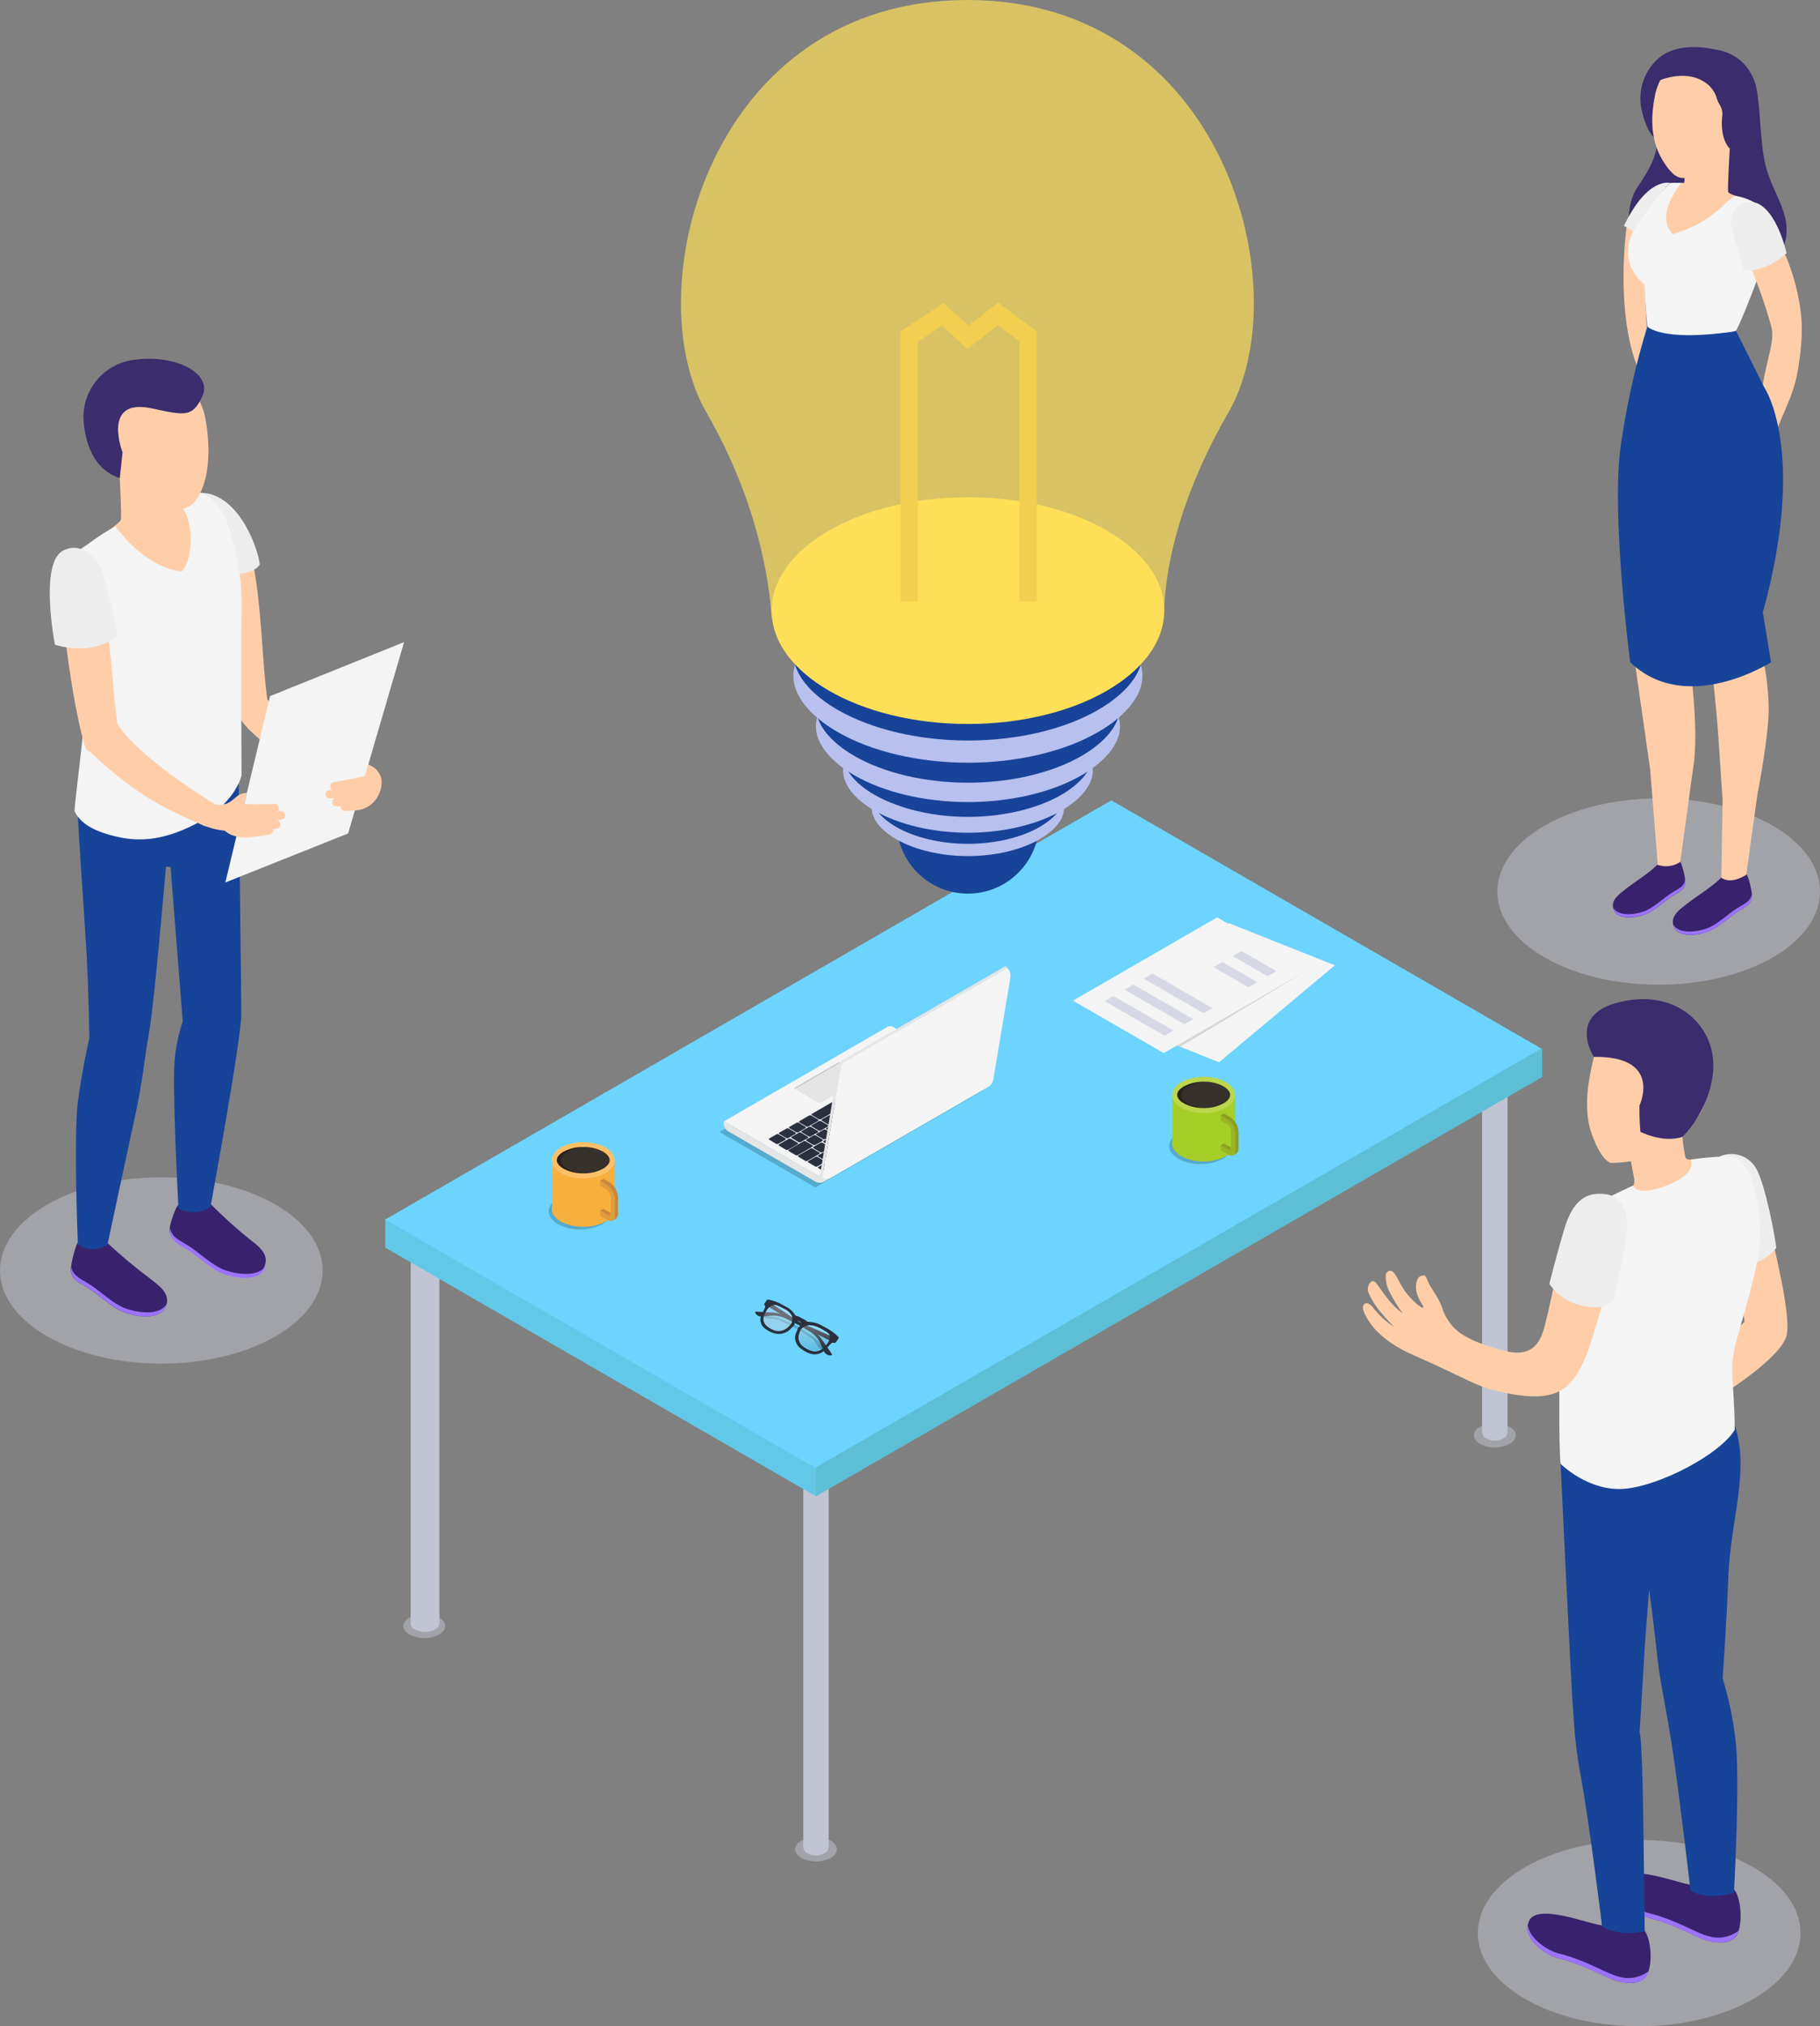 <svg xmlns="http://www.w3.org/2000/svg" width="425" height="473" viewBox="0 0 425 473" fill="none"><rect x="0" y="0" width="425" height="473" fill="#808080" stroke="none"/><path opacity="0.4" d="M387.325 229.869C408.133 229.869 425 220.131 425 208.12C425 196.109 408.133 186.371 387.325 186.371C366.518 186.371 349.651 196.109 349.651 208.12C349.651 220.131 366.518 229.869 387.325 229.869Z" fill="#D6D8E5"></path><path d="M393.278 13.244C394.745 10.879 405.978 9.328 409.669 18.835C411.07 22.448 410.861 31.663 412.035 37.462C413.208 43.261 415.962 46.534 416.956 51.235C417.95 55.937 416.331 63.836 405.041 65.274C393.751 66.712 384.997 62.691 382.329 59.087C379.66 55.483 379.594 47.801 382.376 43.677C385.158 39.552 387.269 36.203 387.202 30.84L393.278 13.244Z" fill="#3A2C6D"></path><path d="M379.821 53.08C379.821 53.08 377.162 71.849 382.187 85.244C387.212 98.639 385.83 81.801 385.83 81.801L384.619 77.818C384.619 77.818 383.606 62.436 384.023 58.652C384.439 54.868 384.344 51.652 384.619 51.349C384.893 51.046 383.616 50.45 383.086 50.403C382.556 50.355 379.821 53.08 379.821 53.08Z" fill="#FFCEA9"></path><path d="M400.698 11.626C400.698 11.626 392.237 9.195 387.108 13.764C385.416 15.321 384.184 17.312 383.546 19.521C382.909 21.73 382.89 24.071 383.493 26.289C384.174 28.957 385.546 32.599 387.666 32.798C389.786 32.996 400.698 11.626 400.698 11.626Z" fill="#3A2C6D"></path><path d="M403.925 34.68C403.925 34.68 403.376 44.14 403.546 44.793C403.716 45.446 407.246 46.155 408.231 46.978C409.215 47.801 403.111 57.384 399.997 58.775C396.884 60.166 387.259 56.571 386.597 51.784C385.972 47.376 389.351 43.951 390.647 42.759C391.531 42.671 392.42 42.649 393.306 42.693L393.59 38.124C397.802 36.78 403.925 34.68 403.925 34.68Z" fill="#FFCEA9"></path><path d="M405.221 45.711C407.871 46.117 410.899 47.536 411.306 48.984C411.798 50.677 412.839 58.642 410.549 64.706C408.259 70.77 406.716 74.63 405.391 77.241C405.391 77.241 393.941 82.16 384.704 76.427C384.704 76.427 384.061 69.928 384.023 66.447C375.505 59.011 382.783 49.845 390.013 42.721C390.879 42.646 391.75 42.646 392.616 42.721C392.616 42.721 386.171 50.289 390.647 54.669C400.243 51.737 402.145 47.432 405.221 45.711Z" fill="#F4F4F4"></path><path d="M386.322 23.007C387.269 16.952 391.641 12.383 397.887 12.752C399.469 12.84 401.018 13.239 402.446 13.927C403.873 14.615 405.151 15.577 406.206 16.759C407.261 17.941 408.072 19.319 408.593 20.815C409.114 22.311 409.335 23.895 409.243 25.476C409.133 27.314 408.598 29.102 407.68 30.699C406.762 32.296 405.486 33.659 403.953 34.68C403.738 35.596 403.421 36.485 403.007 37.329C400.783 39.902 394.915 41.539 392.975 41.558C391.3 41.558 389.852 40.016 388.243 37.414C384.969 32.003 385.802 25.996 386.322 23.007Z" fill="#FFCEA9"></path><path d="M399.827 12.856C404.209 13.717 407.805 14.947 408.997 19.251C409.811 22.212 410.89 27.85 409.858 30.234L409.234 31.946L403.925 34.68C403.925 34.68 401.455 32.618 402.221 26.573C402.191 25.755 401.932 24.962 401.474 24.284C401.145 23.713 400.899 23.098 400.745 22.458C400.115 20.827 398.886 19.497 397.31 18.74C393.354 16.527 387.572 18.438 386.767 19.242C387.879 16.84 389.785 14.894 392.163 13.731C394.541 12.568 397.248 12.259 399.827 12.856Z" fill="#3A2C6D"></path><path d="M411.666 89.728C412.612 83.598 414.505 79.615 413.634 76.248C411.728 69.422 409.233 62.776 406.177 56.382C404.284 52.598 404.824 49.911 406.83 48.407C409.092 46.714 411.249 47.461 413.284 51.68C415.839 56.996 418.726 62.455 420.126 70.373C420.817 74.214 421.177 77.941 419.937 85.831C419.066 91.346 417.316 94.439 415.205 99.614C414.628 101.023 410.776 94.931 411.666 89.728Z" fill="#FFCEA9"></path><path d="M407.786 204.128C405.571 205.935 402.108 204.686 401.956 204.856C399.694 207.117 396.335 209.085 393.827 211.053C392.445 212.14 390.297 213.597 390.685 215.679C391.385 219.415 397.366 218.271 399.619 217.126C401.871 215.981 403.716 214.089 405.855 212.765C407.369 211.819 408.874 211.327 409.111 209.407C409.253 208.243 408.174 204.09 407.786 204.128Z" fill="#38226D"></path><path d="M409.082 208.631C408.789 210.523 407.313 210.977 405.798 211.913C403.631 213.266 401.72 215.205 399.467 216.35C397.376 217.4 392.18 218.45 390.713 215.783C391.508 219.387 397.385 218.252 399.619 217.126C401.852 216 403.716 214.089 405.855 212.765C407.369 211.819 408.874 211.327 409.111 209.406C409.128 209.148 409.118 208.888 409.082 208.631Z" fill="#9C73FF"></path><path d="M392.228 201.025C390.202 202.68 387.136 201.753 386.985 201.905C384.922 203.976 381.856 205.755 379.565 207.581C378.297 208.583 376.319 209.908 376.679 211.828C377.322 215.243 382.792 214.193 384.865 213.143C386.937 212.093 388.65 210.362 390.543 209.151C391.934 208.29 393.306 207.836 393.524 206.077C393.685 204.989 392.587 200.987 392.228 201.025Z" fill="#38226D"></path><path d="M393.534 205.339C393.259 207.023 391.906 207.486 390.524 208.347C388.537 209.586 386.739 211.365 384.723 212.405C382.83 213.351 378.099 214.297 376.707 211.894C377.436 215.186 382.821 214.155 384.865 213.115C386.909 212.074 388.65 210.334 390.543 209.123C391.934 208.262 393.306 207.808 393.524 206.048C393.555 205.813 393.558 205.575 393.534 205.339Z" fill="#9C73FF"></path><path d="M380.275 97.939C381.221 90.305 384.061 79.199 384.061 79.199C386.735 80.45 389.628 81.167 392.578 81.309C397.508 81.564 405.401 80.06 405.401 80.06C406.773 82.465 408.277 84.793 409.906 87.032C412.111 90.088 416.388 96.795 415.357 108.497C414.675 116.15 410.388 148.635 410.388 148.635C412.059 154.122 412.947 159.816 413.029 165.55C412.981 170.28 411.742 178.302 410.341 185.728L407.786 204.166C407.786 204.166 404.379 206.625 401.956 204.894L402.259 186.844C401.966 182.427 401.521 175.909 401.246 171.708C400.783 164.935 399.571 154.17 399.221 151.483C398.871 148.796 398.01 144.104 397.593 138.835C397.177 133.566 395.199 106.832 395.199 106.832L394.925 111.846C394.925 111.846 394.669 119.972 393.496 130.009C392.322 140.046 391.915 144.492 391.915 144.492C391.915 144.492 393.95 148.219 394.205 150.972C394.414 153.138 396.893 170.289 395.407 179.012L392.37 201.195C391.611 201.717 390.739 202.051 389.826 202.171C388.913 202.291 387.985 202.194 387.117 201.886L385.329 179.532C384.127 171.018 381.543 152.987 381.193 150.641C380.682 147.557 380.247 146.034 379.679 136.337C379.111 126.641 379.3 105.583 380.275 97.939Z" fill="#FFCEA9"></path><path d="M405.391 77.241L412.016 90.485C412.016 90.485 422.057 105.186 411.656 142.959L413.559 154.586C413.559 154.586 393.855 167.224 380.673 154.586C380.673 154.586 376.102 119.678 378.534 103.577C379.884 94.319 381.937 85.176 384.676 76.229C384.676 76.229 387.903 79.795 404.549 77.439" fill="#174399"></path><path d="M417.202 59.087C417.202 59.087 412.631 63.637 407.208 63.07L404.606 54.215C404.606 54.215 402.912 49.58 406.868 47.593C410.824 45.607 414.931 50.015 417.202 59.087Z" fill="#EDEDED"></path><path d="M390.013 42.721C390.013 42.721 384.78 41.132 379.225 52.711L381.297 53.969C381.297 53.969 386.767 45.701 390.013 42.721Z" fill="#EDEDED"></path><path opacity="0.4" d="M37.675 318.32C58.482 318.32 75.349 308.582 75.349 296.571C75.349 284.56 58.482 274.823 37.675 274.823C16.867 274.823 0 284.56 0 296.571C0 308.582 16.867 318.32 37.675 318.32Z" fill="#D6D8E5"></path><path d="M18.35 289.892C21.047 292.087 25.022 290.082 25.22 290.28C28.389 293.218 31.712 295.985 35.176 298.567C36.851 299.891 39.473 301.651 38.962 304.196C38.11 308.737 30.842 307.337 28.097 305.946C25.353 304.555 23.11 302.257 20.526 300.648C18.634 299.494 16.845 298.898 16.561 296.562C16.41 295.152 17.867 289.836 18.35 289.892Z" fill="#38226D"></path><path d="M16.628 295.615C16.978 297.858 18.776 298.453 20.621 299.617C23.252 301.254 25.58 303.619 28.325 305.009C30.861 306.286 37.182 307.563 38.962 304.319C38.015 308.699 30.851 307.327 28.135 305.946C25.419 304.565 23.148 302.256 20.564 300.648C18.672 299.494 16.883 298.898 16.599 296.561C16.573 296.246 16.583 295.929 16.628 295.615Z" fill="#9C73FF"></path><path d="M41.753 281.198C44.441 283.393 49.163 280.99 49.324 281.198C52.133 284.037 55.1 286.715 58.211 289.221C59.895 290.545 62.516 292.305 61.996 294.849C61.144 299.39 53.876 297.99 51.132 296.599C48.387 295.209 46.144 292.91 43.561 291.302C41.668 290.148 39.889 289.552 39.605 287.215C39.492 285.805 41.271 281.142 41.753 281.198Z" fill="#38226D"></path><path d="M39.747 286.638C40.107 288.88 41.905 289.476 43.741 290.64C46.381 292.276 48.709 294.641 51.444 296.032C53.98 297.309 60.311 298.586 62.091 295.341C61.144 299.721 53.971 298.35 51.255 296.968C48.539 295.587 46.277 293.279 43.684 291.671C41.839 290.517 40.012 289.921 39.728 287.584C39.698 287.269 39.705 286.952 39.747 286.638Z" fill="#9C73FF"></path><path d="M18.189 190.392C18.322 194.469 19.59 212.15 20.157 221.544C20.725 230.938 20.858 242.356 20.858 242.356C20.858 242.356 19.239 249.186 18.189 257.208C17.139 265.23 18.189 290.554 18.189 290.554C19.22 291.215 20.419 291.567 21.643 291.567C22.868 291.567 24.067 291.215 25.097 290.554C25.097 290.554 29.413 270.291 31.41 261.162C33.406 252.033 33.757 246.764 34.798 241.107C36.047 234.258 38.753 202.321 38.753 202.321L39.832 202.387L42.671 238.458C41.784 241.116 41.175 243.858 40.854 246.641C40.069 252.516 41.678 282.078 41.678 282.078C42.83 282.719 44.136 283.029 45.453 282.976C46.771 282.922 48.048 282.507 49.144 281.776C49.144 281.776 56.356 242.621 56.356 236.661C56.356 232.725 55.684 180.762 55.684 180.762L18.189 190.392Z" fill="#174399"></path><path d="M27.965 111.628C27.965 111.628 28.429 120.511 28.23 121.296C28.031 122.081 24.142 124.692 23.015 125.629C21.889 126.565 29.167 133.736 32.697 135.354C36.227 136.971 47.45 132.705 47.649 127.199C47.848 121.693 45.756 117.067 44.006 116.793C42.255 116.519 27.965 111.628 27.965 111.628Z" fill="#FFCEA9"></path><path d="M52.315 128.107C52.835 124.191 50.252 120.464 52.76 117.342C61.532 125.941 60.416 148.702 62.412 163.261C68.923 170.072 82.021 176.779 85.712 178.397C86.384 178.699 86.961 179.021 86.828 179.75C86.298 182.588 85.475 183.666 83.781 186.372C75.112 182.635 68.867 180.487 58.04 170.204C57.013 169.096 56.094 167.892 55.296 166.61C52.201 157.414 51.425 134.871 52.315 128.107Z" fill="#FFCEA9"></path><path d="M26.971 122.829C26.971 122.829 33.425 132.44 42.425 133.386C45.264 130.548 45.52 120.634 41.592 117.455C41.592 117.455 45.208 114.542 47.678 115.109C50.33 116.717 52.305 119.236 53.233 122.195C55.522 128.806 56.596 135.777 56.403 142.77C56.252 152.23 56.403 181.008 56.403 181.008C56.403 181.008 55.144 187.1 47.006 191.631C38.867 196.163 32.81 196.607 27.293 195.321C22.732 194.261 18.965 192.653 17.404 189.351C17.811 182.729 20.763 165.493 19.656 157.187C18.549 148.882 16.817 142.666 16.344 135.95C15.87 129.233 17.233 129.328 20.602 126.972C22.624 125.442 24.752 124.057 26.971 122.829Z" fill="#F4F4F4"></path><path d="M48.084 98.384C47.025 91.488 42.056 86.256 34.94 86.654C31.304 86.856 27.898 88.494 25.471 91.206C23.043 93.919 21.792 97.484 21.993 101.118C22.11 103.212 22.709 105.25 23.745 107.073C24.781 108.897 26.226 110.456 27.965 111.628C28.214 112.674 28.586 113.687 29.072 114.646C31.58 117.588 39.198 119.376 41.375 119.092C44.214 118.695 45.709 117.522 47.053 114.457C49.409 109.017 48.671 101.78 48.084 98.384Z" fill="#FFCEA9"></path><path d="M27.965 111.628L28.618 105.611C28.618 105.611 23.659 92.859 35.328 95.309C42.993 96.918 44.924 97.618 47.261 92.472C49.599 87.325 41.356 82.699 31.58 83.957C28.213 84.312 25.101 85.918 22.862 88.456C20.622 90.995 19.417 94.281 19.485 97.665C19.741 101.477 20.754 109.14 27.965 111.628Z" fill="#3A2C6D"></path><path d="M14.356 131.939C17.725 130.993 15.161 131.778 17.725 130.993C26.498 139.601 25.41 154.34 27.397 168.908C32.242 176.912 50.223 187.762 50.223 187.762C50.45 189.314 49.901 189.768 47.961 192.899C39.302 189.162 32.044 185.936 21.217 175.663C20.791 175.256 20.167 175.152 19.987 174.594C16.892 165.295 13.457 138.712 14.356 131.939Z" fill="#FFCEA9"></path><path d="M94.361 149.884L81.292 194.554L52.617 206.01L63.075 162.494L94.361 149.884Z" fill="#F4F4F4"></path><path d="M45.7 188.065C46.126 186.542 47.233 186.92 48.472 187.298C49.817 187.843 51.294 187.971 52.712 187.667C53.895 187.298 54.747 186.286 55.75 185.615C56.324 185.273 56.975 185.084 57.643 185.066C57.586 185.454 56.99 187.724 56.99 187.724C56.99 187.724 63.273 187.79 63.917 187.658C64.13 187.629 64.347 187.666 64.539 187.763C64.731 187.86 64.888 188.013 64.991 188.202C65.094 188.391 65.136 188.606 65.114 188.82C65.091 189.034 65.004 189.236 64.863 189.399L65.289 189.332C66.576 189.049 67.125 191.016 65.829 191.31C65.488 191.385 65.138 191.423 64.778 191.47C65.621 191.792 65.829 193.183 64.778 193.362L64.457 193.419C64.309 193.475 64.15 193.498 63.993 193.485H63.794C63.824 193.635 63.823 193.79 63.791 193.94C63.759 194.089 63.697 194.231 63.608 194.356C63.52 194.481 63.406 194.586 63.276 194.666C63.145 194.745 62.999 194.798 62.848 194.819C59.782 195.226 55.277 196.446 52.495 193.92C50.569 193.731 48.689 193.222 46.93 192.416C45.236 191.612 45.189 189.891 45.7 188.065Z" fill="#FFCEA9"></path><path d="M77.072 184.413H77.497C77.328 184.28 77.202 184.099 77.139 183.893C77.075 183.687 77.075 183.466 77.14 183.261C77.205 183.055 77.331 182.874 77.501 182.742C77.671 182.61 77.878 182.533 78.094 182.521C78.756 182.521 85.22 181.168 85.22 181.168L85.996 178.51C85.996 178.359 87.122 179.04 87.16 179.068C87.707 179.427 88.166 179.903 88.504 180.464C88.841 181.024 89.048 181.653 89.109 182.304C89.141 183.219 88.989 184.131 88.664 184.987C88.339 185.843 87.847 186.625 87.216 187.289C86.055 188.461 84.485 189.139 82.835 189.181C82.049 189.228 81.292 189.266 80.62 189.323C80.472 189.323 80.324 189.294 80.187 189.236C80.05 189.179 79.925 189.095 79.821 188.99C79.716 188.884 79.633 188.759 79.577 188.621C79.521 188.484 79.493 188.336 79.494 188.188H79.295C79.143 188.224 78.984 188.224 78.832 188.188H78.5C77.403 188.188 77.317 186.826 78.065 186.296C77.715 186.296 77.355 186.362 77.005 186.362C75.633 186.447 75.709 184.404 77.072 184.413Z" fill="#FFCEA9"></path><path d="M55.977 133.935C55.977 133.935 59.289 133.764 60.662 131.835C60.406 128.533 56.176 115.999 47.678 115.062C49.994 116.684 51.831 118.9 52.996 121.476C54.539 125.25 55.977 133.935 55.977 133.935Z" fill="#EDEDED"></path><path d="M12.823 150.499C12.823 150.499 21.284 153.413 27.246 148.513C27.899 147.387 23.791 132.998 23.791 132.998C23.791 132.998 20.243 125.638 14.688 128.561C9.132 131.484 12.823 150.499 12.823 150.499Z" fill="#EDEDED"></path><path opacity="0.4" d="M99.084 382.383C101.781 382.383 103.967 381.121 103.967 379.564C103.967 378.007 101.781 376.745 99.084 376.745C96.387 376.745 94.201 378.007 94.201 379.564C94.201 381.121 96.387 382.383 99.084 382.383Z" fill="#D6D8E5"></path><path opacity="0.4" d="M190.54 434.517C193.237 434.517 195.423 433.255 195.423 431.698C195.423 430.141 193.237 428.879 190.54 428.879C187.843 428.879 185.657 430.141 185.657 431.698C185.657 433.255 187.843 434.517 190.54 434.517Z" fill="#D6D8E5"></path><path opacity="0.4" d="M349.064 337.873C351.761 337.873 353.947 336.611 353.947 335.054C353.947 333.497 351.761 332.235 349.064 332.235C346.367 332.235 344.181 333.497 344.181 335.054C344.181 336.611 346.367 337.873 349.064 337.873Z" fill="#D6D8E5"></path><path d="M95.904 284.093V378.996C95.926 379.289 96.025 379.572 96.191 379.814C96.357 380.057 96.585 380.251 96.85 380.377C97.594 380.755 98.415 380.952 99.249 380.952C100.083 380.952 100.905 380.755 101.648 380.377C101.913 380.25 102.14 380.056 102.307 379.813C102.473 379.571 102.572 379.289 102.595 378.996V284.093H95.904Z" fill="#C1C4D3"></path><path d="M187.578 321.025V431.168C187.594 431.453 187.681 431.73 187.831 431.973C187.982 432.216 188.191 432.417 188.439 432.559C189.075 432.935 189.801 433.133 190.54 433.133C191.279 433.133 192.004 432.935 192.641 432.559C192.89 432.418 193.1 432.216 193.252 431.974C193.404 431.731 193.493 431.454 193.511 431.168V321.025H187.578Z" fill="#C1C4D3"></path><path d="M346.093 244.522V334.335C346.11 334.62 346.198 334.896 346.351 335.138C346.503 335.379 346.714 335.578 346.963 335.716C347.598 336.093 348.322 336.291 349.06 336.291C349.797 336.291 350.521 336.093 351.156 335.716C351.406 335.578 351.616 335.379 351.769 335.138C351.921 334.896 352.009 334.62 352.026 334.335V244.522H346.093Z" fill="#C1C4D3"></path><path d="M190.54 349.292L89.98 291.255V284.472L190.54 342.518V349.292Z" fill="#62C8E8"></path><path d="M360.089 244.863L190.521 342.726L89.951 284.689L259.52 186.826L360.089 244.863Z" fill="#6CD4FF"></path><path d="M360.108 251.428L190.54 349.292V342.518L360.108 244.655V251.428Z" fill="#5CBFD6"></path><path d="M311.711 225.337L284.674 247.975L259.974 238.146L287.011 215.508L311.711 225.337Z" fill="#F4F4F4"></path><path d="M305.437 226.387L271.756 245.828L250.548 233.586L284.229 214.146L305.437 226.387Z" fill="#F4F4F4"></path><path d="M274.009 240.577L271.945 241.769L257.958 233.7L260.021 232.508L274.009 240.577Z" fill="#D6D8E5"></path><path d="M278.646 237.9L276.583 239.092L262.605 231.023L264.668 229.831L278.646 237.9Z" fill="#D6D8E5"></path><path d="M283.113 235.327L281.049 236.509L267.072 228.45L269.135 227.258L283.113 235.327Z" fill="#D6D8E5"></path><path d="M293.598 229.273L291.535 230.465L283.396 225.772L285.46 224.58L293.598 229.273Z" fill="#D6D8E5"></path><path d="M298.065 226.699L296.002 227.882L287.863 223.19L289.926 221.998L298.065 226.699Z" fill="#D6D8E5"></path><path d="M275.57 244.352C276.128 244.115 305.437 226.378 305.437 226.378L274.822 244.068L275.57 244.352Z" fill="#D6D6D6"></path><path opacity="0.2" d="M280.359 271.738C284.414 271.738 287.702 269.841 287.702 267.5C287.702 265.16 284.414 263.262 280.359 263.262C276.303 263.262 273.015 265.16 273.015 267.5C273.015 269.841 276.303 271.738 280.359 271.738Z" fill="black"></path><path d="M288.422 266.895V255.59L273.763 255.959V266.365C273.488 267.614 274.179 268.929 275.854 269.894C277.466 270.715 279.25 271.142 281.059 271.142C282.868 271.142 284.652 270.715 286.264 269.894C286.858 269.632 287.372 269.215 287.751 268.688C288.131 268.161 288.362 267.542 288.422 266.895Z" fill="#A6CE28"></path><path d="M281.078 259.828C285.134 259.828 288.422 257.931 288.422 255.59C288.422 253.25 285.134 251.352 281.078 251.352C277.022 251.352 273.734 253.25 273.734 255.59C273.734 257.931 277.022 259.828 281.078 259.828Z" fill="#BCD64D"></path><path d="M287.258 255.59C287.258 256.281 286.69 257.009 285.687 257.577C284.412 258.257 282.995 258.627 281.551 258.655H281.068C279.465 258.689 277.879 258.315 276.46 257.567C275.466 257 274.889 256.271 274.889 255.581C274.889 254.89 275.466 254.171 276.46 253.594C277.879 252.847 279.465 252.473 281.068 252.506H281.542C282.986 252.535 284.403 252.905 285.677 253.585C286.69 254.181 287.258 254.9 287.258 255.59Z" fill="#28221C"></path><path opacity="0.07" d="M287.258 255.59C287.258 256.281 286.69 257.009 285.687 257.577C284.42 258.281 282.995 258.651 281.546 258.651C280.097 258.651 278.672 258.281 277.406 257.577C276.412 257.009 275.835 256.281 275.835 255.59C275.835 254.9 276.412 254.181 277.406 253.604C278.672 252.9 280.097 252.53 281.546 252.53C282.995 252.53 284.42 252.9 285.687 253.604C286.69 254.181 287.258 254.9 287.258 255.59Z" fill="white"></path><path d="M287.352 260.822L285.791 259.923L285.034 260.368L285.791 260.803V261.087L287.248 261.928V262.203C287.599 262.704 287.915 263.229 288.194 263.773L288.251 263.726V267.368C288.251 268.314 287.693 268.002 287.447 267.86L285.81 266.914L285.053 267.358L285.81 267.794V268.077L287.447 269.023C287.617 269.123 287.798 269.202 287.986 269.26L287.882 269.723L288.734 269.241C288.915 269.087 289.055 268.891 289.141 268.669C289.226 268.448 289.256 268.209 289.226 267.973V264.189C289.19 263.523 289.002 262.873 288.678 262.29C288.353 261.706 287.9 261.204 287.352 260.822Z" fill="#8DA01F"></path><path d="M286.671 269.468L285.034 268.522V267.358L286.671 268.304C286.907 268.437 287.475 268.759 287.475 267.803V264.019C287.447 263.697 287.348 263.386 287.184 263.108C287.02 262.83 286.796 262.592 286.529 262.411L285.043 261.55V260.386L286.605 261.285C287.15 261.661 287.603 262.154 287.931 262.729C288.258 263.304 288.452 263.945 288.497 264.606V268.39C288.478 269.411 288.005 270.234 286.671 269.468Z" fill="#99B524"></path><path opacity="0.2" d="M135.481 286.988C139.536 286.988 142.824 285.091 142.824 282.75C142.824 280.409 139.536 278.512 135.481 278.512C131.425 278.512 128.137 280.409 128.137 282.75C128.137 285.091 131.425 286.988 135.481 286.988Z" fill="black"></path><path d="M143.544 282.145V270.84L128.885 271.209V281.615C128.61 282.873 129.31 284.188 130.976 285.143C132.588 285.964 134.372 286.392 136.181 286.392C137.99 286.392 139.774 285.964 141.386 285.143C141.981 284.882 142.495 284.466 142.875 283.939C143.254 283.411 143.485 282.792 143.544 282.145Z" fill="#F7B03E"></path><path d="M136.2 275.078C140.256 275.078 143.544 273.18 143.544 270.84C143.544 268.499 140.256 266.602 136.2 266.602C132.144 266.602 128.856 268.499 128.856 270.84C128.856 273.18 132.144 275.078 136.2 275.078Z" fill="#FCC068"></path><path d="M142.38 270.84C142.38 271.53 141.802 272.249 140.809 272.826C139.532 273.501 138.117 273.87 136.673 273.905H136.2C134.596 273.939 133.01 273.564 131.591 272.817C130.588 272.24 130.02 271.521 130.02 270.83C130.02 270.14 130.588 269.411 131.591 268.834C133.011 268.09 134.597 267.719 136.2 267.756H136.673C138.116 267.783 139.533 268.149 140.809 268.825C141.802 269.421 142.38 270.149 142.38 270.84Z" fill="#28221C"></path><path opacity="0.07" d="M142.38 270.84C142.38 271.53 141.802 272.249 140.809 272.826C139.542 273.531 138.117 273.9 136.668 273.9C135.219 273.9 133.794 273.531 132.528 272.826C131.582 272.249 130.957 271.53 130.957 270.84C130.957 270.149 131.534 269.421 132.528 268.844C133.794 268.14 135.219 267.77 136.668 267.77C138.117 267.77 139.542 268.14 140.809 268.844C141.802 269.421 142.38 270.149 142.38 270.84Z" fill="white"></path><path d="M142.465 276.071L140.913 275.172L140.146 275.608L140.913 276.052V276.336L142.37 277.178L142.323 277.452C142.676 277.952 142.993 278.477 143.269 279.023L143.316 278.975V282.617C143.316 283.563 142.758 283.251 142.522 283.109L140.884 282.163L140.118 282.599L140.884 283.043V283.327L142.522 284.273C142.688 284.372 142.866 284.452 143.052 284.509L142.957 284.973L143.809 284.491C143.993 284.337 144.136 284.14 144.224 283.917C144.312 283.693 144.341 283.451 144.31 283.213V279.429C144.276 278.767 144.092 278.121 143.772 277.539C143.453 276.957 143.006 276.456 142.465 276.071Z" fill="#C9883A"></path><path d="M141.793 284.746L140.146 283.8V282.627L141.793 283.573C142.029 283.715 142.588 284.036 142.588 283.081V279.297C142.556 278.975 142.455 278.664 142.292 278.385C142.128 278.105 141.907 277.865 141.641 277.679L140.146 276.828V275.655L141.708 276.601C142.253 276.976 142.707 277.469 143.035 278.044C143.362 278.619 143.556 279.261 143.6 279.921V283.705C143.6 284.661 143.127 285.484 141.793 284.746Z" fill="#E09C3B"></path><path opacity="0.2" d="M229.227 254.748L207.461 242.176C207.271 242.065 207.056 242.006 206.836 242.006C206.616 242.006 206.401 242.065 206.211 242.176L167.997 264.237L190.379 277.178L229.227 254.748Z" fill="black"></path><path d="M230.258 252.279L208.492 239.707C208.303 239.596 208.087 239.537 207.868 239.537C207.648 239.537 207.432 239.596 207.243 239.707L169.029 261.768L191.439 274.7L230.258 252.279Z" fill="#F4F4F4"></path><path d="M190.407 270.074L188.742 271.02C188.609 271.105 188.628 271.237 188.742 271.332L190.332 272.278C190.414 272.319 190.504 272.341 190.596 272.341C190.689 272.341 190.779 272.319 190.861 272.278L192.518 271.332C192.65 271.256 192.641 271.124 192.518 271.029L190.937 270.083C190.855 270.042 190.765 270.02 190.673 270.018C190.582 270.017 190.491 270.036 190.407 270.074Z" fill="#2B303F"></path><path d="M192.754 268.721L191.098 269.667C190.956 269.742 190.975 269.884 191.098 269.97L192.679 270.916C192.761 270.955 192.852 270.975 192.943 270.975C193.035 270.975 193.126 270.955 193.208 270.916L194.865 269.97C195.007 269.894 194.988 269.752 194.865 269.667L193.284 268.721C193.203 268.677 193.112 268.654 193.019 268.654C192.927 268.654 192.836 268.677 192.754 268.721Z" fill="#2B303F"></path><path d="M195.13 267.349L193.473 268.295C193.341 268.371 193.35 268.513 193.473 268.598L195.054 269.544C195.137 269.583 195.227 269.604 195.319 269.604C195.411 269.604 195.501 269.583 195.584 269.544L197.249 268.598C197.382 268.522 197.363 268.38 197.249 268.295L195.66 267.349C195.578 267.305 195.487 267.282 195.395 267.282C195.302 267.282 195.211 267.305 195.13 267.349Z" fill="#2B303F"></path><path d="M197.458 266.006L195.792 266.952C195.66 267.027 195.678 267.169 195.792 267.255L197.382 268.201C197.463 268.244 197.554 268.267 197.647 268.267C197.739 268.267 197.83 268.244 197.912 268.201L199.568 267.255C199.71 267.179 199.691 267.037 199.568 266.952L197.988 266.006C197.905 265.966 197.814 265.946 197.723 265.946C197.631 265.946 197.54 265.966 197.458 266.006Z" fill="#2B303F"></path><path d="M199.805 264.643L198.148 265.589C198.016 265.665 198.025 265.798 198.148 265.892L199.729 266.838C199.812 266.878 199.902 266.898 199.994 266.898C200.086 266.898 200.176 266.878 200.259 266.838L201.924 265.892C202.057 265.807 202.038 265.675 201.924 265.58L200.335 264.634C200.252 264.594 200.161 264.574 200.068 264.576C199.976 264.577 199.886 264.6 199.805 264.643Z" fill="#2B303F"></path><path d="M202.161 263.291L200.495 264.237C200.363 264.322 200.382 264.454 200.495 264.549L202.085 265.495C202.167 265.539 202.258 265.562 202.35 265.562C202.443 265.562 202.534 265.539 202.615 265.495L204.271 264.549C204.404 264.473 204.394 264.331 204.271 264.246L202.691 263.3C202.609 263.259 202.519 263.237 202.427 263.235C202.335 263.234 202.244 263.253 202.161 263.291Z" fill="#2B303F"></path><path d="M204.508 261.938L202.852 262.884C202.71 262.96 202.729 263.102 202.852 263.187L204.432 264.133C204.515 264.172 204.606 264.193 204.697 264.193C204.789 264.193 204.88 264.172 204.962 264.133L206.618 263.187C206.76 263.111 206.741 262.969 206.618 262.884L205.038 261.938C204.957 261.894 204.865 261.871 204.773 261.871C204.68 261.871 204.589 261.894 204.508 261.938Z" fill="#2B303F"></path><path d="M206.855 260.576L205.199 261.522C205.066 261.607 205.076 261.739 205.199 261.834L206.779 262.78C206.861 262.821 206.952 262.843 207.044 262.843C207.136 262.843 207.227 262.821 207.309 262.78L208.975 261.834C209.107 261.758 209.088 261.626 208.975 261.531L207.385 260.585C207.303 260.544 207.213 260.522 207.121 260.52C207.029 260.519 206.938 260.538 206.855 260.576Z" fill="#2B303F"></path><path d="M209.211 259.204L207.546 260.15C207.413 260.226 207.432 260.368 207.546 260.453L209.136 261.399C209.218 261.44 209.309 261.462 209.401 261.462C209.493 261.462 209.583 261.44 209.666 261.399L211.322 260.453C211.464 260.377 211.445 260.235 211.322 260.15L209.741 259.204C209.66 259.16 209.569 259.137 209.476 259.137C209.384 259.137 209.293 259.16 209.211 259.204Z" fill="#2B303F"></path><path d="M211.558 257.861L209.902 258.807C209.77 258.882 209.779 259.015 209.902 259.109L211.483 260.055C211.565 260.095 211.656 260.115 211.748 260.115C211.839 260.115 211.93 260.095 212.013 260.055L213.678 259.109C213.811 259.024 213.792 258.892 213.678 258.797L212.088 257.851C212.005 257.811 211.914 257.791 211.822 257.793C211.73 257.794 211.64 257.818 211.558 257.861Z" fill="#2B303F"></path><path d="M213.877 256.508L212.211 257.454C212.079 257.53 212.098 257.672 212.211 257.757L213.801 258.703C213.883 258.747 213.974 258.77 214.066 258.77C214.159 258.77 214.25 258.747 214.331 258.703L215.987 257.757C216.12 257.681 216.11 257.539 215.987 257.454L214.407 256.508C214.324 256.468 214.234 256.448 214.142 256.448C214.05 256.448 213.96 256.468 213.877 256.508Z" fill="#2B303F"></path><path d="M216.262 255.146L214.606 256.092C214.464 256.167 214.483 256.3 214.606 256.394L216.186 257.34C216.269 257.38 216.359 257.4 216.451 257.4C216.543 257.4 216.633 257.38 216.716 257.34L218.372 256.394C218.514 256.309 218.495 256.177 218.372 256.082L216.792 255.136C216.709 255.096 216.618 255.076 216.526 255.078C216.434 255.079 216.343 255.103 216.262 255.146Z" fill="#2B303F"></path><path d="M218.609 253.793L216.953 254.739C216.82 254.824 216.83 254.956 216.953 255.051L218.533 255.997C218.615 256.039 218.706 256.06 218.798 256.06C218.89 256.06 218.981 256.039 219.063 255.997L220.729 255.051C220.861 254.975 220.842 254.843 220.729 254.748L219.139 253.802C219.057 253.761 218.966 253.739 218.875 253.738C218.783 253.736 218.692 253.755 218.609 253.793Z" fill="#2B303F"></path><path d="M222.101 251.787L219.262 253.396C219.129 253.471 219.148 253.613 219.262 253.698L220.852 254.644C220.934 254.684 221.025 254.704 221.117 254.704C221.208 254.704 221.299 254.684 221.382 254.644L224.221 253.036C224.353 252.96 224.334 252.819 224.221 252.733L222.631 251.787C222.55 251.742 222.459 251.718 222.366 251.718C222.273 251.718 222.182 251.742 222.101 251.787Z" fill="#2B303F"></path><path d="M191.609 266.772L189.953 267.718C189.821 267.794 189.83 267.926 189.953 268.021L191.533 268.967C191.616 269.006 191.707 269.027 191.798 269.027C191.89 269.027 191.981 269.006 192.063 268.967L193.729 268.021C193.861 267.936 193.843 267.803 193.729 267.709L192.111 266.772C192.032 266.735 191.947 266.716 191.86 266.716C191.773 266.716 191.688 266.735 191.609 266.772Z" fill="#2B303F"></path><path d="M194.003 265.391L192.347 266.337C192.205 266.413 192.224 266.554 192.347 266.64L193.928 267.586C194.01 267.625 194.101 267.646 194.193 267.646C194.284 267.646 194.375 267.625 194.458 267.586L196.123 266.64C196.256 266.564 196.237 266.422 196.123 266.337L194.533 265.391C194.452 265.347 194.361 265.324 194.268 265.324C194.176 265.324 194.085 265.347 194.003 265.391Z" fill="#2B303F"></path><path d="M196.322 264.029L194.666 264.975C194.524 265.06 194.543 265.192 194.666 265.287L196.246 266.233C196.328 266.274 196.419 266.296 196.511 266.296C196.603 266.296 196.694 266.274 196.776 266.233L198.432 265.287C198.574 265.211 198.555 265.069 198.432 264.984L196.852 264.038C196.77 263.997 196.68 263.975 196.588 263.973C196.496 263.972 196.405 263.991 196.322 264.029Z" fill="#2B303F"></path><path d="M198.678 262.666L197.013 263.612C196.88 263.688 196.899 263.821 197.013 263.915L198.603 264.861C198.685 264.901 198.776 264.921 198.868 264.921C198.959 264.921 199.05 264.901 199.133 264.861L200.789 263.915C200.921 263.83 200.912 263.698 200.789 263.603L199.208 262.657C199.125 262.617 199.034 262.597 198.942 262.598C198.85 262.6 198.76 262.623 198.678 262.666Z" fill="#2B303F"></path><path d="M201.016 261.323L199.35 262.269C199.218 262.345 199.237 262.487 199.35 262.572L200.94 263.518C201.022 263.562 201.113 263.585 201.205 263.585C201.298 263.585 201.389 263.562 201.47 263.518L203.126 262.572C203.259 262.496 203.249 262.354 203.126 262.269L201.546 261.323C201.463 261.284 201.373 261.263 201.281 261.263C201.189 261.263 201.099 261.284 201.016 261.323Z" fill="#2B303F"></path><path d="M203.372 259.961L201.707 260.907C201.574 260.992 201.593 261.124 201.707 261.219L203.297 262.165C203.377 262.206 203.466 262.228 203.557 262.228C203.647 262.228 203.737 262.206 203.817 262.165L205.483 261.219C205.615 261.143 205.596 261.011 205.483 260.916L203.893 259.97C203.812 259.929 203.724 259.907 203.634 259.906C203.544 259.904 203.454 259.923 203.372 259.961Z" fill="#2B303F"></path><path d="M205.719 258.599L204.063 259.545C203.931 259.62 203.94 259.753 204.063 259.847L205.644 260.793C205.726 260.833 205.817 260.853 205.909 260.853C206 260.853 206.091 260.833 206.174 260.793L207.839 259.847C207.972 259.762 207.953 259.63 207.839 259.535L206.249 258.589C206.166 258.549 206.075 258.529 205.983 258.531C205.891 258.532 205.801 258.556 205.719 258.599Z" fill="#2B303F"></path><path d="M208.076 257.246L206.42 258.192C206.278 258.268 206.297 258.409 206.42 258.495L208 259.441C208.081 259.484 208.173 259.507 208.265 259.507C208.358 259.507 208.449 259.484 208.53 259.441L210.186 258.495C210.328 258.419 210.309 258.277 210.186 258.192L208.606 257.246C208.523 257.206 208.432 257.186 208.341 257.186C208.249 257.186 208.159 257.206 208.076 257.246Z" fill="#2B303F"></path><path d="M210.432 255.884L208.776 256.83C208.634 256.915 208.653 257.047 208.776 257.142L210.356 258.088C210.439 258.129 210.529 258.151 210.621 258.151C210.714 258.151 210.804 258.129 210.886 258.088L212.543 257.142C212.685 257.066 212.666 256.934 212.543 256.839L210.962 255.893C210.88 255.852 210.79 255.83 210.698 255.828C210.607 255.827 210.516 255.846 210.432 255.884Z" fill="#2B303F"></path><path d="M212.789 254.521L211.123 255.467C210.991 255.543 211.009 255.676 211.123 255.77L212.713 256.716C212.796 256.756 212.886 256.776 212.978 256.776C213.07 256.776 213.16 256.756 213.243 256.716L214.899 255.77C215.032 255.685 215.022 255.553 214.899 255.458L213.319 254.512C213.236 254.472 213.145 254.452 213.052 254.453C212.96 254.455 212.87 254.478 212.789 254.521Z" fill="#2B303F"></path><path d="M215.145 253.169L213.479 254.115C213.347 254.19 213.366 254.332 213.479 254.417L215.069 255.363C215.151 255.407 215.242 255.43 215.334 255.43C215.427 255.43 215.518 255.407 215.599 255.363L217.255 254.417C217.388 254.342 217.378 254.2 217.255 254.115L215.675 253.169C215.592 253.129 215.502 253.109 215.41 253.109C215.318 253.109 215.228 253.129 215.145 253.169Z" fill="#2B303F"></path><path d="M217.501 251.806L215.836 252.752C215.703 252.837 215.722 252.97 215.836 253.065L217.416 254.011C217.498 254.052 217.589 254.074 217.681 254.074C217.773 254.074 217.864 254.052 217.946 254.011L219.612 253.065C219.744 252.989 219.725 252.856 219.612 252.762L218.022 251.816C217.942 251.775 217.853 251.753 217.763 251.751C217.673 251.75 217.583 251.769 217.501 251.806Z" fill="#2B303F"></path><path d="M189.272 268.106L186.433 269.714C186.3 269.799 186.319 269.932 186.433 270.026L188.022 270.972C188.105 271.014 188.195 271.036 188.287 271.036C188.379 271.036 188.47 271.014 188.552 270.972L191.344 269.355C191.477 269.279 191.458 269.137 191.344 269.052L189.754 268.106C189.678 268.072 189.596 268.055 189.513 268.055C189.43 268.055 189.348 268.072 189.272 268.106Z" fill="#2B303F"></path><path d="M221.987 251.693L220.322 252.639C220.245 252.676 220.161 252.696 220.076 252.696C219.99 252.696 219.906 252.676 219.83 252.639L218.154 251.693C218.022 251.617 218.022 251.494 218.154 251.409L218.287 251.333C218.41 251.267 218.41 251.144 218.287 251.068L216.517 250.056C216.375 249.971 216.375 249.848 216.517 249.763L217.577 249.157C217.654 249.12 217.738 249.1 217.823 249.1C217.909 249.1 217.993 249.12 218.069 249.157L219.725 250.103L220.066 250.302L220.312 250.444L220.568 250.586L221.987 251.409C222.12 251.494 222.12 251.636 221.987 251.693Z" fill="#2B303F"></path><path d="M181.303 264.804L179.638 265.75C179.505 265.826 179.524 265.959 179.638 266.053L181.228 266.999C181.309 267.038 181.398 267.059 181.488 267.059C181.578 267.059 181.667 267.038 181.748 266.999L183.414 266.053C183.546 265.968 183.527 265.836 183.414 265.741L181.824 264.795C181.743 264.755 181.653 264.735 181.562 264.737C181.472 264.738 181.383 264.761 181.303 264.804Z" fill="#2B303F"></path><path d="M183.641 263.452L181.985 264.398C181.852 264.473 181.862 264.606 181.985 264.7L183.565 265.646C183.648 265.686 183.738 265.706 183.83 265.706C183.922 265.706 184.012 265.686 184.095 265.646L185.761 264.7C185.893 264.615 185.874 264.483 185.761 264.388L184.171 263.442C184.088 263.402 183.997 263.382 183.905 263.384C183.813 263.385 183.722 263.409 183.641 263.452Z" fill="#2B303F"></path><path d="M185.988 262.099L184.332 263.045C184.19 263.12 184.209 263.253 184.332 263.348L185.912 264.294C185.995 264.333 186.085 264.353 186.177 264.353C186.269 264.353 186.359 264.333 186.442 264.294L188.098 263.348C188.24 263.262 188.221 263.13 188.098 263.035L186.518 262.089C186.435 262.049 186.344 262.029 186.252 262.031C186.16 262.032 186.069 262.056 185.988 262.099Z" fill="#2B303F"></path><path d="M205.946 250.586L204.29 251.532C204.158 251.608 204.167 251.75 204.29 251.835L205.871 252.781C205.953 252.82 206.044 252.841 206.136 252.841C206.227 252.841 206.318 252.82 206.401 252.781L208.066 251.835C208.199 251.759 208.18 251.617 208.066 251.532L206.476 250.586C206.395 250.542 206.304 250.519 206.211 250.519C206.119 250.519 206.028 250.542 205.946 250.586Z" fill="#2B303F"></path><path d="M208.293 249.233L206.637 250.179C206.495 250.255 206.514 250.397 206.637 250.482L208.218 251.428C208.3 251.467 208.391 251.488 208.483 251.488C208.574 251.488 208.665 251.467 208.748 251.428L210.404 250.482C210.546 250.406 210.527 250.264 210.404 250.179L208.823 249.233C208.742 249.189 208.651 249.166 208.558 249.166C208.466 249.166 208.375 249.189 208.293 249.233Z" fill="#2B303F"></path><path d="M210.64 247.852L208.975 248.798C208.842 248.874 208.861 249.016 208.975 249.101L210.565 250.047C210.647 250.086 210.738 250.107 210.83 250.107C210.921 250.107 211.012 250.086 211.095 250.047L212.751 249.101C212.883 249.025 212.874 248.883 212.751 248.798L211.17 247.852C211.089 247.808 210.998 247.785 210.905 247.785C210.813 247.785 210.722 247.808 210.64 247.852Z" fill="#2B303F"></path><path d="M212.978 246.528L211.322 247.474C211.189 247.549 211.199 247.691 211.322 247.776L212.902 248.722C212.985 248.762 213.075 248.782 213.167 248.782C213.259 248.782 213.349 248.762 213.432 248.722L215.098 247.776C215.23 247.701 215.211 247.559 215.098 247.474L213.508 246.528C213.426 246.484 213.335 246.461 213.243 246.461C213.15 246.461 213.059 246.484 212.978 246.528Z" fill="#2B303F"></path><path d="M188.94 260.405L186.669 261.711C186.537 261.787 186.556 261.919 186.669 262.014L188.259 262.96C188.342 262.999 188.432 263.02 188.524 263.02C188.616 263.02 188.706 262.999 188.789 262.96L191.051 261.654C191.183 261.578 191.164 261.437 191.051 261.351L189.461 260.405C189.381 260.362 189.292 260.339 189.201 260.339C189.11 260.339 189.02 260.362 188.94 260.405Z" fill="#2B303F"></path><path d="M203.609 251.939L201.338 253.244C201.205 253.32 201.224 253.452 201.338 253.547L202.928 254.493C203.01 254.532 203.101 254.553 203.193 254.553C203.284 254.553 203.375 254.532 203.458 254.493L205.719 253.187C205.852 253.112 205.842 252.97 205.719 252.885L204.139 251.939C204.058 251.895 203.966 251.872 203.874 251.872C203.781 251.872 203.69 251.895 203.609 251.939Z" fill="#2B303F"></path><path d="M200.628 253.632L189.593 260.008C189.451 260.084 189.47 260.226 189.593 260.311L191.174 261.257C191.257 261.296 191.347 261.317 191.439 261.317C191.53 261.317 191.621 261.296 191.704 261.257L202.748 254.89C202.88 254.805 202.861 254.673 202.7 254.578L201.12 253.632C201.043 253.597 200.959 253.578 200.874 253.578C200.789 253.578 200.705 253.597 200.628 253.632Z" fill="#2B303F"></path><path d="M189.972 265.06L188.316 266.006C188.174 266.081 188.193 266.214 188.316 266.309L189.896 267.255C189.978 267.296 190.069 267.318 190.161 267.318C190.253 267.318 190.344 267.296 190.426 267.255L192.092 266.309C192.224 266.233 192.205 266.1 192.092 266.006L190.502 265.06C190.42 265.018 190.329 264.997 190.237 264.997C190.145 264.997 190.054 265.018 189.972 265.06Z" fill="#2B303F"></path><path d="M192.319 263.707L190.663 264.653C190.53 264.738 190.54 264.871 190.663 264.965L192.243 265.911C192.325 265.953 192.416 265.974 192.508 265.974C192.6 265.974 192.691 265.953 192.773 265.911L194.439 264.965C194.571 264.889 194.552 264.757 194.439 264.662L192.849 263.716C192.767 263.675 192.677 263.653 192.585 263.652C192.493 263.65 192.402 263.669 192.319 263.707Z" fill="#2B303F"></path><path d="M194.666 262.354L193.01 263.3C192.877 263.376 192.887 263.518 193.01 263.603L194.59 264.549C194.672 264.593 194.763 264.616 194.855 264.616C194.948 264.616 195.039 264.593 195.12 264.549L196.786 263.603C196.918 263.527 196.899 263.385 196.786 263.3L195.196 262.354C195.114 262.313 195.023 262.291 194.931 262.291C194.839 262.291 194.748 262.313 194.666 262.354Z" fill="#2B303F"></path><path d="M197.022 261.001L195.357 261.947C195.224 262.023 195.243 262.165 195.357 262.25L196.947 263.196C197.028 263.236 197.117 263.256 197.207 263.256C197.297 263.256 197.386 263.236 197.467 263.196L199.133 262.25C199.265 262.165 199.246 262.033 199.133 261.938L197.543 260.992C197.462 260.95 197.372 260.928 197.281 260.93C197.19 260.931 197.101 260.956 197.022 261.001Z" fill="#2B303F"></path><path d="M199.369 259.639L197.704 260.585C197.571 260.661 197.59 260.793 197.704 260.888L199.294 261.834C199.376 261.875 199.466 261.897 199.559 261.897C199.651 261.897 199.741 261.875 199.824 261.834L201.48 260.888C201.612 260.812 201.603 260.68 201.48 260.585L199.899 259.639C199.817 259.598 199.726 259.576 199.634 259.576C199.542 259.576 199.451 259.598 199.369 259.639Z" fill="#2B303F"></path><path d="M201.716 258.258L200.051 259.204C199.918 259.289 199.937 259.422 200.051 259.516L201.641 260.462C201.723 260.504 201.813 260.525 201.906 260.525C201.998 260.525 202.088 260.504 202.171 260.462L203.827 259.516C203.959 259.44 203.95 259.308 203.827 259.213L202.246 258.267C202.164 258.226 202.074 258.204 201.982 258.203C201.891 258.201 201.8 258.22 201.716 258.258Z" fill="#2B303F"></path><path d="M204.063 256.934L202.398 257.88C202.265 257.955 202.284 258.097 202.398 258.182L203.987 259.128C204.069 259.172 204.16 259.195 204.252 259.195C204.345 259.195 204.436 259.172 204.517 259.128L206.174 258.182C206.316 258.107 206.297 257.965 206.174 257.88L204.593 256.934C204.511 256.892 204.42 256.87 204.328 256.87C204.236 256.87 204.145 256.892 204.063 256.934Z" fill="#2B303F"></path><path d="M206.41 255.571L204.754 256.517C204.612 256.593 204.631 256.725 204.754 256.82L206.334 257.766C206.417 257.806 206.508 257.826 206.599 257.826C206.691 257.826 206.782 257.806 206.864 257.766L208.521 256.82C208.662 256.735 208.644 256.602 208.521 256.508L206.94 255.562C206.857 255.522 206.766 255.502 206.674 255.503C206.582 255.505 206.492 255.528 206.41 255.571Z" fill="#2B303F"></path><path d="M208.757 254.219L207.101 255.165C206.959 255.24 206.978 255.373 207.101 255.467L208.681 256.413C208.764 256.455 208.854 256.477 208.946 256.477C209.038 256.477 209.129 256.455 209.211 256.413L210.868 255.467C211.009 255.392 210.991 255.259 210.868 255.165L209.287 254.219C209.205 254.177 209.114 254.155 209.022 254.155C208.93 254.155 208.839 254.177 208.757 254.219Z" fill="#2B303F"></path><path d="M211.104 252.866L209.448 253.812C209.315 253.897 209.325 254.029 209.448 254.124L211.028 255.07C211.111 255.112 211.201 255.133 211.293 255.133C211.385 255.133 211.476 255.112 211.558 255.07L213.224 254.124C213.356 254.048 213.337 253.916 213.224 253.821L211.634 252.875C211.552 252.834 211.462 252.812 211.37 252.811C211.278 252.809 211.188 252.828 211.104 252.866Z" fill="#2B303F"></path><path d="M213.451 251.513L211.795 252.459C211.662 252.535 211.672 252.677 211.795 252.762L213.375 253.708C213.458 253.749 213.548 253.771 213.64 253.771C213.732 253.771 213.823 253.749 213.905 253.708L215.571 252.762C215.703 252.686 215.684 252.544 215.571 252.459L213.981 251.513C213.9 251.469 213.809 251.446 213.716 251.446C213.624 251.446 213.533 251.469 213.451 251.513Z" fill="#2B303F"></path><path d="M215.77 250.151L214.104 251.097C213.972 251.173 213.991 251.305 214.104 251.4L215.694 252.346C215.775 252.385 215.864 252.405 215.954 252.405C216.044 252.405 216.133 252.385 216.214 252.346L217.88 251.4C218.013 251.314 217.994 251.182 217.88 251.087L216.29 250.141C216.209 250.101 216.119 250.081 216.029 250.083C215.938 250.085 215.849 250.108 215.77 250.151Z" fill="#2B303F"></path><path d="M187.625 266.422L184.19 268.399C184.057 268.475 184.076 268.617 184.19 268.702L185.78 269.648C185.86 269.689 185.949 269.711 186.04 269.711C186.13 269.711 186.22 269.689 186.3 269.648L189.735 267.671C189.877 267.586 189.858 267.453 189.735 267.368L188.155 266.422C188.074 266.378 187.982 266.355 187.89 266.355C187.797 266.355 187.706 266.378 187.625 266.422Z" fill="#2B303F"></path><path d="M186.527 264.417L184.871 265.363C184.729 265.438 184.748 265.571 184.871 265.665L186.451 266.611C186.534 266.651 186.625 266.671 186.716 266.671C186.808 266.671 186.899 266.651 186.981 266.611L188.647 265.665C188.78 265.58 188.761 265.448 188.647 265.353L187.057 264.407C186.974 264.367 186.883 264.347 186.791 264.349C186.699 264.35 186.609 264.374 186.527 264.417Z" fill="#2B303F"></path><path d="M188.874 263.064L187.218 264.01C187.086 264.095 187.095 264.227 187.218 264.322L188.798 265.268C188.881 265.309 188.971 265.331 189.063 265.331C189.156 265.331 189.246 265.309 189.328 265.268L190.994 264.322C191.127 264.246 191.108 264.114 190.994 264.019L189.404 263.073C189.322 263.032 189.232 263.01 189.14 263.008C189.049 263.007 188.958 263.026 188.874 263.064Z" fill="#2B303F"></path><path d="M191.221 261.711L189.565 262.657C189.433 262.733 189.442 262.875 189.565 262.96L191.145 263.906C191.227 263.95 191.318 263.973 191.41 263.973C191.503 263.973 191.594 263.95 191.675 263.906L193.341 262.96C193.473 262.884 193.455 262.742 193.341 262.657L191.751 261.711C191.668 261.671 191.578 261.651 191.486 261.651C191.394 261.651 191.304 261.671 191.221 261.711Z" fill="#2B303F"></path><path d="M193.578 260.358L191.912 261.304C191.779 261.38 191.798 261.522 191.912 261.607L193.502 262.553C193.583 262.592 193.672 262.613 193.762 262.613C193.852 262.613 193.941 262.592 194.022 262.553L195.688 261.607C195.82 261.531 195.801 261.389 195.688 261.304L194.098 260.358C194.018 260.314 193.929 260.291 193.838 260.291C193.747 260.291 193.657 260.314 193.578 260.358Z" fill="#2B303F"></path><path d="M195.896 258.996L194.231 259.942C194.098 260.018 194.117 260.15 194.231 260.245L195.82 261.191C195.902 261.23 195.991 261.25 196.081 261.25C196.171 261.25 196.26 261.23 196.341 261.191L198.006 260.245C198.139 260.16 198.12 260.027 198.006 259.932L196.417 258.986C196.335 258.946 196.246 258.926 196.155 258.928C196.065 258.93 195.976 258.953 195.896 258.996Z" fill="#2B303F"></path><path d="M198.271 257.643L196.606 258.589C196.473 258.665 196.492 258.797 196.606 258.892L198.196 259.838C198.278 259.879 198.369 259.901 198.461 259.901C198.553 259.901 198.644 259.879 198.726 259.838L200.382 258.892C200.514 258.816 200.505 258.684 200.382 258.589L198.801 257.643C198.719 257.602 198.629 257.58 198.536 257.58C198.444 257.58 198.354 257.602 198.271 257.643Z" fill="#2B303F"></path><path d="M200.628 256.29L198.962 257.236C198.83 257.322 198.849 257.454 198.962 257.549L200.552 258.495C200.634 258.536 200.725 258.558 200.817 258.558C200.909 258.558 201 258.536 201.082 258.495L202.738 257.549C202.871 257.473 202.861 257.341 202.738 257.246L201.158 256.3C201.076 256.259 200.986 256.237 200.894 256.235C200.802 256.234 200.711 256.252 200.628 256.29Z" fill="#2B303F"></path><path d="M202.965 254.938L201.3 255.884C201.167 255.959 201.186 256.101 201.3 256.186L202.89 257.132C202.971 257.176 203.062 257.199 203.155 257.199C203.247 257.199 203.338 257.176 203.42 257.132L205.076 256.186C205.208 256.111 205.199 255.969 205.076 255.884L203.495 254.938C203.413 254.896 203.322 254.874 203.23 254.874C203.138 254.874 203.048 254.896 202.965 254.938Z" fill="#2B303F"></path><path d="M205.36 253.585L203.694 254.531C203.562 254.606 203.581 254.748 203.694 254.834L205.284 255.78C205.367 255.819 205.457 255.84 205.549 255.84C205.641 255.84 205.731 255.819 205.814 255.78L207.47 254.834C207.612 254.758 207.593 254.616 207.47 254.531L205.89 253.585C205.808 253.541 205.717 253.518 205.625 253.518C205.532 253.518 205.441 253.541 205.36 253.585Z" fill="#2B303F"></path><path d="M207.659 252.223L206.003 253.169C205.861 253.244 205.88 253.377 206.003 253.471L207.584 254.417C207.666 254.457 207.757 254.477 207.849 254.477C207.94 254.477 208.031 254.457 208.114 254.417L209.77 253.471C209.912 253.386 209.893 253.254 209.77 253.159L208.189 252.213C208.106 252.173 208.015 252.153 207.923 252.155C207.831 252.156 207.741 252.18 207.659 252.223Z" fill="#2B303F"></path><path d="M210.006 250.87L208.35 251.816C208.208 251.901 208.227 252.033 208.35 252.128L209.931 253.074C210.013 253.116 210.104 253.137 210.196 253.137C210.288 253.137 210.378 253.116 210.461 253.074L212.117 252.128C212.259 252.052 212.24 251.92 212.117 251.825L210.536 250.879C210.454 250.838 210.364 250.816 210.272 250.815C210.181 250.813 210.09 250.832 210.006 250.87Z" fill="#2B303F"></path><path d="M215.259 247.852L210.697 250.482C210.555 250.558 210.574 250.699 210.697 250.785L212.278 251.731C212.359 251.774 212.45 251.797 212.543 251.797C212.635 251.797 212.726 251.774 212.808 251.731L217.378 249.101C217.511 249.025 217.492 248.883 217.378 248.798L215.77 247.852C215.691 247.811 215.603 247.79 215.514 247.79C215.425 247.79 215.338 247.811 215.259 247.852Z" fill="#2B303F"></path><path d="M184.18 265.826L181.918 267.132C181.786 267.207 181.795 267.34 181.918 267.434L183.499 268.38C183.582 268.42 183.672 268.44 183.764 268.44C183.855 268.44 183.946 268.42 184.029 268.38L186.3 267.075C186.433 266.999 186.414 266.857 186.253 266.772L184.672 265.826C184.596 265.788 184.512 265.769 184.426 265.769C184.341 265.769 184.257 265.788 184.18 265.826Z" fill="#2B303F"></path><path d="M224.457 253.14L191.108 272.391C190.975 272.467 190.994 272.599 191.108 272.694L191.902 273.148C191.985 273.19 192.075 273.211 192.167 273.211C192.26 273.211 192.35 273.19 192.432 273.148L225.773 253.897C225.915 253.821 225.896 253.689 225.773 253.594L224.987 253.14C224.905 253.099 224.814 253.077 224.722 253.077C224.63 253.077 224.539 253.099 224.457 253.14Z" fill="#2B303F"></path><path d="M185.439 254.001L185.657 254.124L191.42 257.454L201.659 251.542L201.877 251.419L195.896 247.975L185.439 254.001Z" fill="#BFBFBF"></path><path d="M185.657 254.124L191.42 257.454L201.659 251.541L195.896 248.221L185.657 254.124Z" fill="#E5E5E5"></path><path d="M169.01 261.768V262.279C169.01 262.647 169.108 263.008 169.292 263.327C169.477 263.646 169.742 263.911 170.061 264.095L190.369 275.816C190.688 276.003 191.051 276.101 191.42 276.1C191.789 276.098 192.151 276.001 192.47 275.816L229.208 254.606C229.528 254.423 229.793 254.159 229.978 253.84C230.162 253.521 230.259 253.159 230.258 252.79V252.279L191.458 274.699L169.01 261.768Z" fill="#E5E5E5"></path><path d="M192.007 275.012C192.355 275.146 192.728 275.2 193.1 275.171C193.472 275.141 193.832 275.029 194.155 274.841L230.741 253.727C231.058 253.543 231.331 253.292 231.541 252.991C231.75 252.69 231.891 252.347 231.952 251.986L235.955 228.118C235.965 227.983 235.965 227.847 235.955 227.712C235.956 227.383 235.892 227.058 235.767 226.755C235.642 226.451 235.459 226.175 235.227 225.943L197.23 247.852C196.999 247.991 196.8 248.177 196.646 248.399C196.493 248.621 196.389 248.873 196.341 249.139L192.007 275.012Z" fill="#F4F4F4"></path><path d="M191.42 274.7L191.666 274.841C191.776 274.906 191.889 274.963 192.007 275.012L196.341 249.167C196.389 248.902 196.493 248.649 196.646 248.428C196.8 248.206 196.999 248.019 197.23 247.88L235.255 225.943C235.102 225.793 234.93 225.662 234.744 225.555L196.644 247.54C196.412 247.679 196.213 247.865 196.06 248.087C195.906 248.309 195.802 248.561 195.754 248.826L191.42 274.7Z" fill="#E5E5E5"></path><path opacity="0.4" d="M382.773 473C403.581 473 420.448 463.263 420.448 451.251C420.448 439.24 403.581 429.503 382.773 429.503C361.966 429.503 345.099 439.24 345.099 451.251C345.099 463.263 361.966 473 382.773 473Z" fill="#D6D8E5"></path><path d="M413.312 285.966C413.738 289.75 418.224 305.917 417.259 311.461C416.294 317.005 400.991 326.294 400.991 326.294L398.871 316.834L407.388 308.528L405.041 292.759L413.312 285.966Z" fill="#FFCEA9"></path><path d="M401.474 270.007C402.962 269.316 404.652 269.196 406.223 269.67C407.794 270.145 409.135 271.181 409.991 272.58C412.243 276.308 414.581 289.097 414.798 291.283C414.798 291.283 411.637 295.644 406.896 294.915L401.474 270.007Z" fill="#EDEDED"></path><path d="M383.985 450.599C380.653 451.522 377.091 451.09 374.076 449.397C371.692 449.473 358.736 443.929 356.976 448.584C355.433 452.661 361.045 456.436 364.045 457.164C370.584 458.744 375.401 462.007 378.051 462.556C380.01 462.972 382.546 463.247 384.108 461.705C385.982 459.86 385.821 453.03 383.985 450.599Z" fill="#38226D"></path><path d="M378.051 461.43C375.43 460.882 370.584 457.646 364.045 456.029C361.528 455.423 357.203 452.67 356.768 449.407C356.181 453.191 361.244 456.492 364.045 457.173C370.584 458.753 375.401 462.017 378.051 462.565C380.01 462.982 382.546 463.256 384.108 461.714C384.51 461.266 384.805 460.732 384.969 460.153C383.995 460.89 382.863 461.39 381.662 461.611C380.46 461.833 379.224 461.771 378.051 461.43Z" fill="#9C73FF"></path><path d="M405.041 441.167C401.71 442.088 398.15 441.66 395.133 439.975C392.748 440.041 379.792 434.498 378.032 439.152C376.49 443.229 382.102 447.004 385.102 447.732C391.641 449.312 396.458 452.576 399.108 453.134C401.076 453.541 403.603 453.815 405.164 452.273C406.991 450.428 406.83 443.598 405.041 441.167Z" fill="#38226D"></path><path d="M399.06 451.999C396.439 451.45 391.594 448.215 385.054 446.597C382.537 445.992 378.212 443.248 377.777 439.975C377.19 443.759 382.253 447.051 385.054 447.732C391.594 449.312 396.411 452.576 399.06 453.134C401.029 453.541 403.556 453.815 405.117 452.273C405.519 451.825 405.814 451.291 405.978 450.712C405.005 451.451 403.873 451.952 402.672 452.175C401.471 452.399 400.234 452.338 399.06 451.999Z" fill="#9C73FF"></path><path d="M405.25 405.985C404.696 401.173 403.695 396.422 402.259 391.795C402.259 391.795 403.158 379.554 403.603 367.947C404.114 354.778 408.675 343.19 405.07 332.68L364.424 341.714C364.424 341.714 366.884 394.217 367.433 400.574C367.731 405.514 368.338 410.43 369.25 415.294C371.143 425.482 374.124 449.728 374.124 449.728C378.42 452.226 384.061 450.845 384.061 450.845C384.061 450.845 383.758 420.185 383.474 412.844C383.143 403.876 382.868 404.557 382.868 404.557L384.221 382.25L385.102 371.144C385.102 371.144 386.228 379.299 386.994 386.583C387.628 392.93 389.161 398.673 390.874 410.498C392.36 420.752 394.773 441.356 394.773 441.356C399.07 443.863 404.909 441.782 404.909 441.782C404.909 441.782 406.414 414.878 405.25 405.985Z" fill="#174399"></path><path d="M399.363 270.225C396.269 270.376 393.969 271.171 393.581 270.225C393.246 268.63 393.009 267.015 392.871 265.391C393.231 264.492 393.534 263.499 393.534 263.499C397.423 261.105 398.653 256.877 399.164 252.014C400.035 243.652 395.511 236.339 387.155 235.459C379.291 234.646 373.509 240.189 371.966 247.757C371.133 251.541 369.477 258.58 371.72 264.785C372.969 268.229 374.559 270.963 376.187 271.493C377.746 271.453 379.301 271.317 380.843 271.086C380.843 271.086 381.259 273.413 381.553 274.87C381.846 276.327 381.723 277.15 378.761 278.975C375.799 280.801 383.247 284.566 388.12 284.188C392.994 283.809 398.417 280.962 399.912 277.774C401.587 274.264 401.445 270.121 399.363 270.225Z" fill="#FFCEA9"></path><path d="M394.84 270.688C395.691 272.817 393.515 275.418 387.704 277.263C381.893 279.108 381.363 276.743 381.363 276.743C381.363 276.743 372.846 280.621 370.064 282.561C366.581 285.001 365.029 292.021 364.556 303.969C364.017 317.752 363.969 338.195 364.424 341.723C364.424 341.723 370.944 348.222 379.291 347.541C387.638 346.86 401.682 339.472 405.089 333.768C404.994 321.687 403.574 319.719 405.533 312.757C410.019 296.817 412.376 290.289 410.199 279.694C408.401 270.963 405.884 269.884 402.439 269.969C399.895 270.074 397.358 270.314 394.84 270.688Z" fill="#F4F4F4"></path><path d="M351.44 315.358C358.291 317.09 359.9 312.766 360.799 309.2C362.976 300.544 364.149 292.73 365.777 287.811C367.67 282.021 369.695 281.104 372.506 279.969C375.818 278.644 378.657 281.435 377.559 288.814C376.253 297.536 374.55 303.656 371.285 313.977C370.433 316.673 368.521 321.46 365.663 323.778C362.124 326.616 356.805 326.512 348.752 324.506C345.317 323.655 341.55 321.602 335.058 318.575C333.317 317.761 331.954 317.222 328.613 315.661C325.273 314.1 321.781 311.499 320.03 308.964C318.279 306.428 318.043 305.18 318.402 304.65C318.847 303.921 319.642 304.082 320.579 305.151C321.93 306.959 323.601 308.505 325.509 309.711C325.509 309.711 323.342 307.478 322.169 306.031C321.119 304.74 320.247 303.315 319.576 301.793C318.961 300.317 320.238 298.312 321.203 299.362C322.169 300.412 322.642 301.49 324.412 303.609C325.341 304.744 326.406 305.76 327.582 306.636C326.483 305.14 325.505 303.558 324.658 301.906C323.9 300.623 323.529 299.148 323.588 297.659C323.636 296.883 324.733 295.965 325.755 297.432C326.702 298.747 327.288 300.809 329.437 303.051C330.998 304.669 332.333 305.605 332.37 305.151C332.408 304.697 331.424 303.817 330.866 301.925C330.307 300.033 330.866 298.037 331.916 297.82C332.967 297.602 332.758 297.659 333.591 299.428C334.424 301.197 335.721 302.502 336.705 305.104C337.242 306.926 338.216 308.589 339.544 309.947C341.209 311.745 344.929 313.722 351.44 315.358Z" fill="#FFCEA9"></path><path d="M375.042 278.786C370.471 278.115 367.244 280.167 365.219 287.102C363.193 294.036 361.793 299.712 361.793 299.712C363.6 302.323 366.34 304.141 369.449 304.792C374.919 306.116 376.887 303.505 376.887 303.505C376.887 303.505 378.411 296.249 379.357 291.311C380.303 286.373 380.701 279.619 375.042 278.786Z" fill="#EDEDED"></path><path d="M372.184 246.707C372.184 246.707 364.954 235.734 380.616 233.463C391.906 231.855 399.164 239.139 399.997 246.972C400.802 254.493 396.164 262.297 392.824 265.4C391.196 265.977 387.676 266.346 383.067 264.218C382.88 262.171 382.807 260.115 382.849 258.059C382.849 258.059 388.357 246.509 372.184 246.707Z" fill="#3A2C6D"></path><path d="M226.028 208.602C235.217 208.602 242.665 201.157 242.665 191.972C242.665 182.787 235.217 175.341 226.028 175.341C216.84 175.341 209.391 182.787 209.391 191.972C209.391 201.157 216.84 208.602 226.028 208.602Z" fill="#174399"></path><path d="M226.028 199.843C219.716 199.843 213.603 198.405 209.259 195.888C205.634 193.798 203.581 191.158 203.581 188.661C203.581 186.163 205.663 183.524 209.259 181.433C213.603 178.917 219.669 177.479 226.028 177.479C232.388 177.479 238.444 178.926 242.798 181.433C246.422 183.524 248.476 186.163 248.476 188.661C248.476 191.158 246.403 193.798 242.798 195.888C238.482 198.405 232.331 199.843 226.028 199.843Z" fill="#B7C0EE"></path><path d="M226.028 196.976C219.716 196.976 213.603 195.538 209.259 193.031C205.634 190.941 203.581 188.301 203.581 185.804C203.581 183.306 205.663 180.667 209.259 178.567C213.603 176.06 219.669 174.622 226.028 174.622C232.388 174.622 238.444 176.06 242.798 178.567C246.422 180.667 248.476 183.297 248.476 185.804C248.476 188.311 246.403 190.941 242.798 193.031C238.482 195.538 232.331 196.976 226.028 196.976Z" fill="#174399"></path><path d="M226.028 194.394C217.852 194.394 209.94 192.502 204.262 189.276C199.53 186.561 196.871 183.146 196.871 179.901C196.871 176.656 199.559 173.279 204.262 170.535C209.893 167.281 217.814 165.418 226.028 165.418C234.243 165.418 242.116 167.31 247.794 170.535C252.526 173.241 255.195 176.656 255.195 179.901C255.195 183.146 252.498 186.523 247.794 189.276C242.126 192.53 234.205 194.394 226.028 194.394Z" fill="#B7C0EE"></path><path d="M226.028 190.685C217.852 190.685 209.94 188.793 204.262 185.567C199.53 182.862 196.871 179.437 196.871 176.202C196.871 172.967 199.559 169.58 204.262 166.827C209.893 163.573 217.814 161.709 226.028 161.709C234.243 161.709 242.116 163.601 247.794 166.827C252.526 169.542 255.195 172.957 255.195 176.202C255.195 179.447 252.498 182.824 247.794 185.567C242.126 188.822 234.205 190.685 226.028 190.685Z" fill="#174399"></path><path d="M226.028 187.232C216.054 187.232 206.401 184.962 199.53 180.998C193.805 177.687 190.521 173.525 190.521 169.571C190.521 165.616 193.805 161.454 199.53 158.152C206.401 154.189 216.054 151.909 226.028 151.909C236.003 151.909 245.646 154.189 252.526 158.152C258.252 161.454 261.536 165.616 261.536 169.571C261.536 173.525 258.252 177.687 252.526 180.998C245.656 184.962 235.993 187.232 226.028 187.232Z" fill="#B7C0EE"></path><path d="M226.028 182.71C216.054 182.71 206.401 180.44 199.53 176.476C193.805 173.175 190.521 169.003 190.521 165.049C190.521 161.094 193.805 156.932 199.53 153.63C206.401 149.667 216.054 147.396 226.028 147.396C236.003 147.396 245.646 149.667 252.526 153.63C258.252 156.932 261.536 161.104 261.536 165.058C261.536 169.012 258.252 173.175 252.526 176.476C245.656 180.44 235.993 182.71 226.028 182.71Z" fill="#174399"></path><path d="M226.028 178.047C214.577 178.047 203.495 175.445 195.603 170.885C189.026 167.101 185.259 162.315 185.259 157.774C185.259 153.233 189.045 148.456 195.603 144.653C203.486 140.103 214.577 137.501 226.019 137.501C237.46 137.501 248.561 140.103 256.444 144.662C263.021 148.446 266.788 153.233 266.788 157.774C266.788 162.315 263.002 167.092 256.444 170.885C248.561 175.445 237.47 178.047 226.028 178.047Z" fill="#B7C0EE"></path><path d="M226.028 172.863C214.577 172.863 203.495 170.252 195.603 165.701C189.026 161.917 185.259 157.131 185.259 152.59C185.259 148.049 189.045 143.262 195.603 139.469C203.486 134.918 214.577 132.307 226.019 132.307C237.46 132.307 248.561 134.918 256.444 139.469C263.021 143.253 266.788 148.049 266.788 152.59C266.788 157.131 263.002 161.908 256.444 165.701C248.561 170.28 237.47 172.863 226.028 172.863Z" fill="#174399"></path><path d="M226.028 169.003C251.346 169.003 271.87 157.157 271.87 142.543C271.87 127.93 251.346 116.084 226.028 116.084C200.711 116.084 180.187 127.93 180.187 142.543C180.187 157.157 200.711 169.003 226.028 169.003Z" fill="#FFDF57"></path><path d="M214.331 77.345H210.271V140.434H214.331V77.345Z" fill="#D8AA44"></path><path d="M242.126 77.345H238.066V140.434H242.126V77.345Z" fill="#D8AA44"></path><path d="M225.915 81.451L219.962 76.002L212.656 80.892L210.271 77.354L220.36 70.732L226.142 76.02L233.069 70.647L242.126 77.354L239.296 80.599L233.06 75.916L225.915 81.451Z" fill="#D8AA44"></path><path opacity="0.69" d="M271.804 143.924C271.879 137.984 272.901 120.445 286.86 96.274C303.374 67.677 286.16 0 225.905 0C165.651 0 148.436 67.677 164.95 96.274C177.016 117.172 179.647 135.713 180.196 144.189" fill="#FFDF57"></path><path opacity="0.2" d="M194.126 316.097L191.496 313.637C191.162 313.153 190.76 312.72 190.303 312.35C190.104 312.183 189.892 312.031 189.669 311.896L186.262 309.626L182.543 307.98C182.315 307.875 182.081 307.783 181.843 307.705C181.295 307.523 180.725 307.415 180.149 307.384L176.609 306.23C176.411 306.23 176.524 306.589 176.609 306.741L176.95 306.882C177.376 307.043 177.016 306.987 177.461 307.299L179.496 307.819C180.792 307.77 182.074 308.099 183.187 308.765L185.884 310.118L188.477 311.679C189.616 312.305 190.525 313.28 191.07 314.46L192.442 315.567C192.868 315.964 192.622 315.794 193.256 315.888L193.606 316.191C193.861 316.257 194.24 316.267 194.126 316.097Z" fill="black"></path><path opacity="0.1" d="M186.726 310.894C186.936 310.57 187.218 310.298 187.549 310.099C188.031 309.803 188.596 309.674 189.158 309.73C189.822 309.798 190.465 309.997 191.051 310.316H191.117L192.063 310.827C192.309 310.96 192.537 311.111 192.764 311.262L193.199 311.584C193.852 312.104 193.663 313.126 193.085 313.94C192.766 314.394 192.397 314.813 191.988 315.188C191.627 315.501 191.194 315.718 190.727 315.819C190.261 315.92 189.776 315.901 189.319 315.765C188.895 315.632 188.485 315.455 188.098 315.236C187.74 315.027 187.401 314.786 187.086 314.517C186.697 314.154 186.429 313.682 186.318 313.162C186.206 312.643 186.256 312.102 186.461 311.612C186.523 311.364 186.612 311.123 186.726 310.894ZM178.918 306.164C179.43 305.378 180.3 304.782 181.038 305.028L181.512 305.208C181.751 305.302 181.985 305.409 182.212 305.53L183.073 305.974H183.13C183.671 306.26 184.14 306.664 184.502 307.157C184.65 307.357 184.758 307.585 184.818 307.827C184.878 308.069 184.89 308.32 184.852 308.566C184.796 308.932 184.653 309.279 184.436 309.579C184.259 309.792 184.059 309.986 183.84 310.156C183.443 310.542 182.952 310.818 182.416 310.955C181.88 311.093 181.317 311.088 180.783 310.941C180.402 310.82 180.034 310.662 179.685 310.468C179.347 310.259 179.03 310.019 178.739 309.749C178.436 309.467 178.226 309.1 178.137 308.696C178.047 308.293 178.082 307.871 178.237 307.488C178.414 307.025 178.643 306.584 178.918 306.173V306.164Z" fill="black"></path><path d="M177.915 307.318L179.941 307.128C181.223 307.001 182.514 307.258 183.65 307.866L194.827 313.476L195.48 312.53L182.969 307.015C182.217 306.663 181.404 306.461 180.575 306.419L176.6 306.192C176.556 306.184 176.511 306.19 176.471 306.208C176.431 306.227 176.397 306.257 176.375 306.295C176.352 306.333 176.342 306.377 176.345 306.421C176.348 306.465 176.364 306.507 176.392 306.542L176.496 306.684C176.66 306.901 176.876 307.073 177.124 307.183C177.372 307.294 177.644 307.34 177.915 307.318Z" fill="#2B303F"></path><path d="M192.376 315.415L191.533 313.523C190.99 312.343 190.085 311.366 188.95 310.733L178.739 304.622L179.316 303.742L190.114 310.922C190.832 311.377 191.45 311.972 191.931 312.672L194.249 316.059C194.363 316.229 194.193 316.447 193.966 316.409H193.767C193.47 316.373 193.187 316.264 192.944 316.09C192.701 315.916 192.505 315.684 192.376 315.415Z" fill="#2B303F"></path><path opacity="0.3" d="M189.347 309.342C190.01 309.407 190.654 309.603 191.24 309.919H191.297L192.243 310.42C192.489 310.562 192.716 310.704 192.944 310.856C193.171 311.007 193.237 311.073 193.379 311.187C194.022 311.698 193.833 312.729 193.265 313.533C192.948 313.992 192.576 314.411 192.158 314.782C191.802 315.099 191.371 315.32 190.905 315.422C190.439 315.525 189.955 315.506 189.499 315.368C189.076 315.227 188.667 315.047 188.278 314.829C187.916 314.626 187.576 314.385 187.265 314.11C186.876 313.75 186.607 313.279 186.495 312.761C186.383 312.243 186.434 311.703 186.641 311.215C186.711 310.95 186.816 310.696 186.953 310.458C187.166 310.137 187.447 309.865 187.776 309.664C188.252 309.39 188.803 309.277 189.347 309.342Z" fill="url(#paint0_linear)"></path><path d="M179.013 303.543L178.521 304.319C178.48 304.364 178.457 304.423 178.457 304.484C178.457 304.546 178.48 304.605 178.521 304.65C178.605 304.725 178.662 304.827 178.683 304.938C178.703 305.049 178.686 305.164 178.635 305.265L177.821 306.968C177.583 307.45 177.508 307.997 177.607 308.525C177.706 309.054 177.973 309.536 178.37 309.9C179.058 310.513 179.872 310.969 180.754 311.234C181.412 311.435 182.112 311.453 182.778 311.286C183.445 311.119 184.054 310.774 184.54 310.288L185.297 309.522C185.464 309.359 185.565 309.14 185.581 308.907C185.596 308.804 185.635 308.705 185.695 308.62C185.755 308.534 185.834 308.464 185.926 308.415C186.019 308.367 186.121 308.34 186.226 308.338C186.33 308.337 186.433 308.36 186.527 308.405L186.716 308.5L186.906 308.614C186.983 308.669 187.044 308.743 187.084 308.829C187.125 308.915 187.142 309.01 187.136 309.105C187.129 309.2 187.098 309.291 187.047 309.371C186.995 309.45 186.923 309.515 186.839 309.56C186.627 309.672 186.457 309.852 186.357 310.07L185.931 311.016C185.663 311.618 185.596 312.29 185.741 312.933C185.886 313.576 186.235 314.155 186.735 314.583C187.458 315.22 188.306 315.7 189.224 315.992C189.813 316.182 190.443 316.204 191.043 316.055C191.643 315.906 192.19 315.593 192.622 315.15L194.041 313.656C194.136 313.561 194.255 313.493 194.384 313.46C194.514 313.427 194.651 313.429 194.779 313.467C194.848 313.49 194.922 313.492 194.991 313.471C195.061 313.451 195.122 313.41 195.167 313.353L195.745 312.558C195.805 312.487 195.838 312.396 195.838 312.303C195.838 312.21 195.805 312.119 195.745 312.048C194.841 311.15 193.8 310.402 192.66 309.834L191.713 309.323C191.013 308.942 190.244 308.704 189.451 308.623L188.751 308.547C188.595 308.555 188.442 308.5 188.325 308.396C188.256 308.298 188.165 308.217 188.06 308.16L187.284 307.743L186.508 307.318C186.396 307.261 186.274 307.229 186.149 307.223C186.059 307.22 185.97 307.198 185.89 307.157C185.81 307.116 185.74 307.058 185.685 306.986L185.306 306.476C184.869 305.89 184.302 305.415 183.65 305.085L182.789 304.631C181.771 304.027 180.657 303.602 179.496 303.373C179.407 303.354 179.316 303.36 179.231 303.39C179.145 303.42 179.07 303.473 179.013 303.543ZM186.915 310.515C187.128 310.193 187.409 309.922 187.739 309.72C188.22 309.426 188.786 309.299 189.347 309.361C190.01 309.426 190.654 309.622 191.24 309.938H191.297L192.243 310.439C192.489 310.581 192.716 310.723 192.944 310.875C193.171 311.026 193.237 311.092 193.379 311.206C194.022 311.716 193.833 312.748 193.265 313.552C192.948 314.011 192.576 314.43 192.158 314.8C191.802 315.118 191.371 315.338 190.905 315.441C190.439 315.544 189.955 315.525 189.499 315.387C189.076 315.246 188.667 315.066 188.278 314.848C187.916 314.645 187.576 314.404 187.265 314.129C186.876 313.769 186.607 313.298 186.495 312.78C186.383 312.262 186.434 311.722 186.641 311.234C186.702 310.984 186.794 310.742 186.915 310.515ZM179.098 305.785C179.619 305.009 180.48 304.413 181.228 304.659C181.388 304.708 181.546 304.764 181.701 304.83C181.937 304.924 182.174 305.038 182.401 305.151L183.262 305.605H183.319C183.856 305.896 184.324 306.3 184.691 306.788C184.839 306.99 184.945 307.22 185.004 307.463C185.062 307.707 185.072 307.959 185.032 308.207C184.978 308.57 184.835 308.915 184.616 309.21C184.441 309.428 184.241 309.625 184.019 309.796C183.622 310.182 183.131 310.457 182.595 310.595C182.059 310.732 181.496 310.728 180.963 310.581C180.584 310.46 180.219 310.298 179.874 310.099C179.533 309.898 179.216 309.66 178.928 309.389C178.626 309.105 178.416 308.737 178.327 308.332C178.237 307.926 178.272 307.504 178.426 307.119C178.605 306.656 178.83 306.212 179.098 305.795V305.785Z" fill="#2B303F"></path><path d="M183.944 309.947C183.548 310.335 183.057 310.612 182.521 310.75C181.984 310.888 181.421 310.882 180.887 310.733C180.513 310.622 180.151 310.473 179.808 310.288C179.465 310.09 179.147 309.852 178.862 309.578C178.559 309.297 178.349 308.93 178.26 308.526C178.17 308.122 178.205 307.701 178.36 307.318C178.546 306.839 178.784 306.382 179.07 305.955C178.808 306.354 178.589 306.779 178.417 307.223C178.262 307.608 178.228 308.03 178.317 308.436C178.407 308.841 178.616 309.209 178.918 309.493C179.207 309.764 179.524 310.002 179.865 310.203C180.209 310.402 180.574 310.564 180.953 310.685C181.487 310.832 182.05 310.836 182.586 310.699C183.122 310.561 183.613 310.286 184.01 309.9C184.229 309.73 184.429 309.537 184.606 309.323L184.54 309.342C184.367 309.568 184.167 309.771 183.944 309.947Z" fill="#1F232D"></path><path d="M192.035 314.961C191.678 315.277 191.246 315.496 190.781 315.597C190.315 315.698 189.831 315.678 189.376 315.538C188.951 315.405 188.542 315.227 188.155 315.009C187.797 314.799 187.458 314.559 187.142 314.29C186.754 313.927 186.486 313.454 186.375 312.935C186.263 312.416 186.313 311.875 186.518 311.385C186.593 311.125 186.697 310.874 186.83 310.638L186.906 310.534C186.776 310.767 186.674 311.015 186.603 311.272C186.396 311.76 186.345 312.3 186.457 312.818C186.569 313.336 186.838 313.807 187.227 314.167C187.538 314.442 187.878 314.683 188.24 314.886C188.629 315.104 189.038 315.284 189.461 315.425C189.917 315.563 190.402 315.582 190.867 315.479C191.333 315.376 191.764 315.156 192.12 314.838C192.504 314.495 192.85 314.111 193.152 313.694C192.832 314.16 192.457 314.586 192.035 314.961Z" fill="#1F232D"></path><path opacity="0.3" d="M184.691 306.826C184.324 306.337 183.856 305.934 183.319 305.643H183.262L182.401 305.189C182.174 305.076 181.937 304.962 181.701 304.867C181.546 304.802 181.388 304.745 181.228 304.697C180.48 304.451 179.619 305.047 179.098 305.823C178.815 306.251 178.577 306.707 178.389 307.185C178.234 307.57 178.199 307.993 178.289 308.398C178.378 308.803 178.588 309.171 178.89 309.456C179.178 309.726 179.496 309.964 179.836 310.165C180.181 310.364 180.546 310.526 180.925 310.648C181.459 310.794 182.021 310.798 182.557 310.661C183.094 310.523 183.584 310.248 183.982 309.862C184.203 309.692 184.403 309.495 184.578 309.276C184.797 308.981 184.94 308.636 184.994 308.273C185.043 308.024 185.042 307.767 184.99 307.519C184.938 307.27 184.836 307.034 184.691 306.826Z" fill="url(#paint1_linear)"></path><defs><linearGradient id="paint0_linear" x1="190.086" y1="309.342" x2="190.086" y2="315.548" gradientUnits="userSpaceOnUse"><stop offset="0.01" stop-color="white"></stop><stop offset="0.88" stop-color="white" stop-opacity="0"></stop></linearGradient><linearGradient id="paint1_linear" x1="1481.57" y1="2275.21" x2="1481.57" y2="2314.93" gradientUnits="userSpaceOnUse"><stop offset="0.01" stop-color="white"></stop><stop offset="0.88" stop-color="white" stop-opacity="0"></stop></linearGradient></defs></svg>